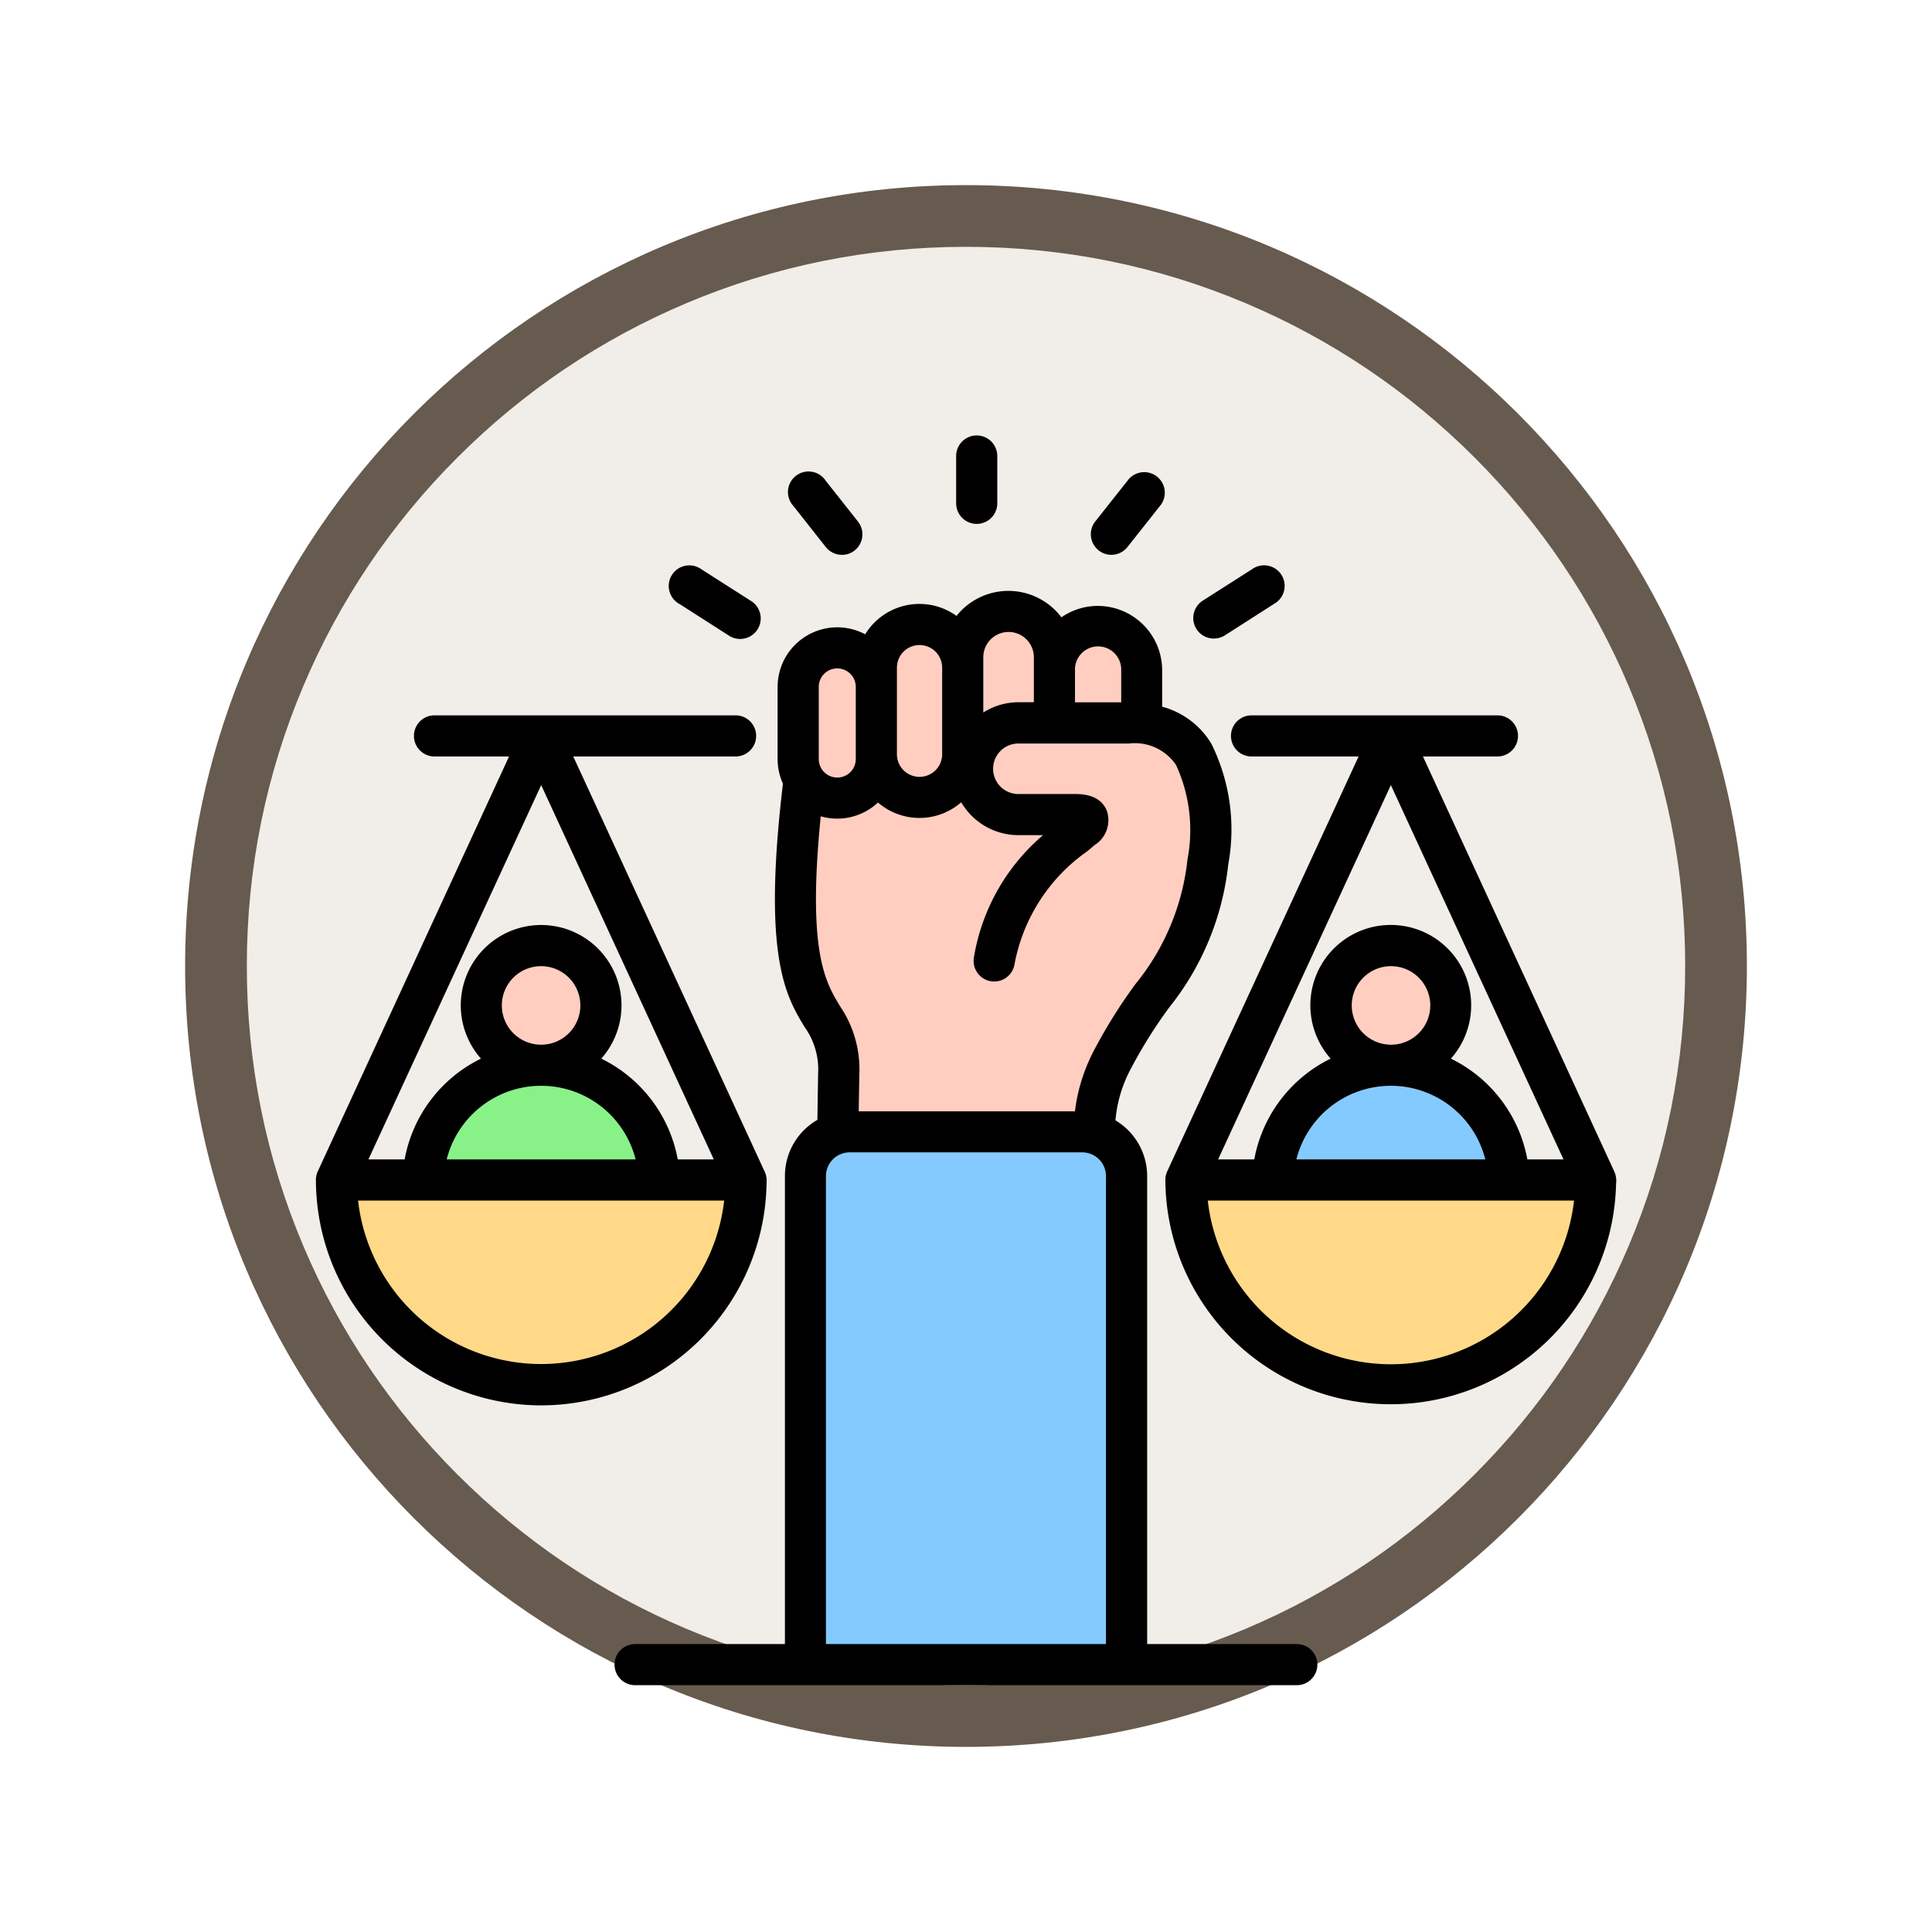 <svg xmlns="http://www.w3.org/2000/svg" xmlns:xlink="http://www.w3.org/1999/xlink" width="93.934" height="93.934" viewBox="0 0 93.934 93.934">
  <defs>
    <filter id="Path_978624" x="0" y="0" width="93.934" height="93.934" filterUnits="userSpaceOnUse">
      <feOffset dy="3" input="SourceAlpha"/>
      <feGaussianBlur stdDeviation="3" result="blur"/>
      <feFlood flood-opacity="0.161"/>
      <feComposite operator="in" in2="blur"/>
      <feComposite in="SourceGraphic"/>
    </filter>
  </defs>
  <g id="Group_1223185" data-name="Group 1223185" transform="translate(-609 -1792)">
    <g id="Group_1222825" data-name="Group 1222825">
      <g id="Group_1220522" data-name="Group 1220522" transform="translate(2.459 -4005.533)">
        <g id="Group_1219948" data-name="Group 1219948" transform="translate(615.541 5803.533)">
          <g id="Group_1208655" data-name="Group 1208655">
            <g id="Group_1208068" data-name="Group 1208068">
              <g id="Group_1144123" data-name="Group 1144123">
                <g transform="matrix(1, 0, 0, 1, -9, -6)" filter="url(#Path_978624)">
                  <g id="Path_978624-2" data-name="Path 978624" transform="translate(9 6)" fill="#f1ede8">
                    <path d="M 37.967 74.434 C 33.043 74.434 28.268 73.47 23.773 71.568 C 19.43 69.732 15.53 67.102 12.181 63.753 C 8.831 60.403 6.202 56.503 4.365 52.161 C 2.464 47.666 1.5 42.89 1.5 37.967 C 1.5 33.043 2.464 28.268 4.365 23.773 C 6.202 19.43 8.831 15.53 12.181 12.181 C 15.53 8.831 19.43 6.202 23.773 4.365 C 28.268 2.464 33.043 1.5 37.967 1.5 C 42.89 1.5 47.666 2.464 52.161 4.365 C 56.503 6.202 60.403 8.831 63.753 12.181 C 67.102 15.53 69.732 19.43 71.568 23.773 C 73.47 28.268 74.434 33.043 74.434 37.967 C 74.434 42.89 73.47 47.666 71.568 52.161 C 69.732 56.503 67.102 60.403 63.753 63.753 C 60.403 67.102 56.503 69.732 52.161 71.568 C 47.666 73.47 42.89 74.434 37.967 74.434 Z" stroke="none"/>
                    <path d="M 37.967 3 C 33.245 3 28.666 3.924 24.357 5.747 C 20.194 7.508 16.454 10.029 13.242 13.242 C 10.029 16.454 7.508 20.194 5.747 24.357 C 3.924 28.666 3 33.245 3 37.967 C 3 42.689 3.924 47.268 5.747 51.577 C 7.508 55.74 10.029 59.48 13.242 62.692 C 16.454 65.904 20.194 68.426 24.357 70.187 C 28.666 72.009 33.245 72.934 37.967 72.934 C 42.689 72.934 47.268 72.009 51.577 70.187 C 55.74 68.426 59.48 65.904 62.692 62.692 C 65.904 59.48 68.426 55.74 70.187 51.577 C 72.009 47.268 72.934 42.689 72.934 37.967 C 72.934 33.245 72.009 28.666 70.187 24.357 C 68.426 20.194 65.904 16.454 62.692 13.242 C 59.48 10.029 55.74 7.508 51.577 5.747 C 47.268 3.924 42.689 3 37.967 3 M 37.967 0 C 58.935 0 75.934 16.998 75.934 37.967 C 75.934 58.935 58.935 75.934 37.967 75.934 C 16.998 75.934 0 58.935 0 37.967 C 0 16.998 16.998 0 37.967 0 Z" stroke="none" fill="#665b4e"/>
                  </g>
                </g>
              </g>
            </g>
          </g>
        </g>
      </g>
      <g id="derechos-humanos_1_" data-name="derechos-humanos (1)" transform="translate(621.35 1800.305)">
        <path id="Path_1174903" data-name="Path 1174903" d="M361.526,302.551a9.958,9.958,0,1,1-19.916,0Z" transform="translate(-296.297 -253.485)" fill="#ffd987" fill-rule="evenodd"/>
        <circle id="Ellipse_14619" data-name="Ellipse 14619" cx="2.908" cy="2.908" r="2.908" transform="translate(51.779 42.761) rotate(-76.7)" fill="#ffcec0"/>
        <path id="Path_1174904" data-name="Path 1174904" d="M386.853,263.485a5.742,5.742,0,0,0-11.478,0Z" transform="translate(-325.843 -214.419)" fill="#85caff" fill-rule="evenodd"/>
        <path id="Path_1174905" data-name="Path 1174905" d="M30.921,302.551a9.958,9.958,0,1,1-19.916,0Z" transform="translate(-7 -253.485)" fill="#ffd987" fill-rule="evenodd"/>
        <circle id="Ellipse_14620" data-name="Ellipse 14620" cx="2.908" cy="2.908" r="2.908" transform="translate(9.846 40.578) rotate(-45)" fill="#ffcec0"/>
        <g id="Group_1222824" data-name="Group 1222824" transform="translate(3.005 12.871)">
          <path id="Path_1174906" data-name="Path 1174906" d="M56.248,263.485a5.741,5.741,0,0,0-11.478,0Z" transform="translate(-39.551 -227.29)" fill="#88f288" fill-rule="evenodd"/>
          <path id="Path_1174907" data-name="Path 1174907" d="M192.132,103.754l-.1,6.459H204.6l-.075-3.364a7.541,7.541,0,0,1,.855-3.747c1.951-3.837,4.029-4.707,4.661-9.64a8.456,8.456,0,0,0-.683-5.211,3.151,3.151,0,0,0-2.529-1.5V84.161a2.121,2.121,0,1,0-4.242,0v-.629a2.222,2.222,0,1,0-4.445,0v.505a2.094,2.094,0,1,0-4.187,0v.934a1.894,1.894,0,0,0-3.789,0v3.5a1.88,1.88,0,0,0,.291,1.005h0c-1.563,12.712,1.736,10.13,1.673,14.279Z" transform="translate(-166.668 -72.759)" fill="#ffcec0" fill-rule="evenodd"/>
          <path id="Path_1174908" data-name="Path 1174908" d="M195.682,283.8a2.158,2.158,0,0,0-2.152,2.152v23.754h15.612V285.952a2.158,2.158,0,0,0-2.152-2.152Z" transform="translate(-169.724 -249.948)" fill="#85caff" fill-rule="evenodd"/>
          <path id="Path_1174909" data-name="Path 1174909" d="M41.422,71.63V48.875a1.153,1.153,0,0,0-1.151-1.152H28.964a1.155,1.155,0,0,0-1.157,1.152V71.63ZM66.228,49.214a1.128,1.128,0,0,0-.094-.567l-9.3-20.172h3.621a1,1,0,1,0,0-2H48.5a1,1,0,1,0,0,2h5.205L44.4,48.647a.978.978,0,0,0-.09.419,10.958,10.958,0,0,0,21.914.148ZM28.482,40.6c-.711-1.184-1.584-2.639-.928-9.217a2.891,2.891,0,0,0,2.783-.67,3.089,3.089,0,0,0,4.048-.011A3.223,3.223,0,0,0,37.163,32.3h1.2A9.929,9.929,0,0,0,35,38.255a1,1,0,0,0,1.976.32,8.645,8.645,0,0,1,3.548-5.5l.349-.295a1.427,1.427,0,0,0,.6-1.638c-.139-.384-.518-.841-1.518-.841H37.163a1.228,1.228,0,0,1,0-2.456h5.38a2.41,2.41,0,0,1,2.289,1.048,7.58,7.58,0,0,1,.554,4.586,11.515,11.515,0,0,1-2.518,6.047,25.113,25.113,0,0,0-2.054,3.289,8.562,8.562,0,0,0-.9,2.913H29.4l.03-1.79a5.444,5.444,0,0,0-.946-3.333Zm-1.024-12a.9.9,0,1,0,1.8,0V25.093a.9.9,0,1,0-1.8,0Zm3.8-3.506v3.272a1.1,1.1,0,1,0,2.2,0V24.157a1.1,1.1,0,1,0-2.2,0Zm4.2-1.443v2.687a3.194,3.194,0,0,1,1.711-.5h.747V23.65a1.229,1.229,0,0,0-2.458,0Zm4.458.63v1.561h2.247V24.28a1.124,1.124,0,1,0-2.247,0ZM51.7,72.629a1,1,0,0,1-1,1H18.53a1,1,0,1,1,0-2h7.283V48.875a3.145,3.145,0,0,1,1.578-2.731l.036-2.242a3.536,3.536,0,0,0-.657-2.272c-.916-1.522-2.054-3.415-1.054-11.832a2.948,2.948,0,0,1-.259-1.2V25.093a2.9,2.9,0,0,1,4.259-2.559,3.09,3.09,0,0,1,4.44-.894,3.226,3.226,0,0,1,5.1.07,3.091,3.091,0,0,1,1.771-.555,3.13,3.13,0,0,1,3.127,3.125v1.775a3.985,3.985,0,0,1,2.4,1.814,9.392,9.392,0,0,1,.813,5.86A13.427,13.427,0,0,1,44.5,40.674a23.244,23.244,0,0,0-1.9,3.043,6.46,6.46,0,0,0-.717,2.45,3.154,3.154,0,0,1,1.542,2.709V71.63H50.7a1,1,0,0,1,1,1ZM22.861,50.066H5.059a8.957,8.957,0,0,0,17.8,0Zm-.506-2-8.392-18.2-8.4,18.2H7.324a6.806,6.806,0,0,1,3.711-4.9,3.907,3.907,0,1,1,5.85,0,6.826,6.826,0,0,1,3.717,4.9h1.753Zm-12.988,0h9.187a4.737,4.737,0,0,0-9.187,0Zm4.6-5.578a1.909,1.909,0,1,1,1.9-1.908A1.91,1.91,0,0,1,13.963,42.489Zm0,17.536A10.971,10.971,0,0,0,24.922,49.066a.98.98,0,0,0-.1-.419l-9.3-20.172h7.892a1,1,0,0,0,0-2H8.776a1,1,0,1,0,0,2H12.4L3.1,48.648a.975.975,0,0,0-.09.419A10.971,10.971,0,0,0,13.963,60.025Zm50.213-9.958a8.96,8.96,0,0,1-17.808,0Zm-.512-2H61.911a6.826,6.826,0,0,0-3.717-4.9,3.907,3.907,0,0,0-2.922-6.5,3.907,3.907,0,0,0-2.928,6.5,6.821,6.821,0,0,0-3.711,4.9H46.874l8.4-18.2Zm-12.988,0a4.737,4.737,0,0,1,9.187,0H50.676Zm4.6-5.578a1.909,1.909,0,1,1,1.91-1.908A1.91,1.91,0,0,1,55.272,42.489ZM20.68,21.056l2.386,1.527A1,1,0,1,0,24.144,20.9l-2.392-1.526a1,1,0,1,0-1.072,1.684Zm20.386-2.6a1,1,0,0,0,1.4-.163L44.043,16.3a1,1,0,1,0-1.566-1.242L40.9,17.051a1,1,0,0,0,.163,1.4Zm5.6,4.284a1.009,1.009,0,0,0,.542-.157l2.386-1.527a1,1,0,1,0-1.072-1.684L46.127,20.9a1,1,0,0,0,.536,1.842ZM27.8,18.293a1.008,1.008,0,0,0,.789.379.977.977,0,0,0,.615-.216,1,1,0,0,0,.163-1.4l-1.572-1.989A1,1,0,1,0,26.229,16.3L27.8,18.293Zm6.338-2.126v-2.3a1,1,0,0,1,2,0v2.3a1,1,0,0,1-2,0Z" transform="translate(-3.005 -12.871)" fill-rule="evenodd"/>
        </g>
      </g>
    </g>
  </g>
</svg>
